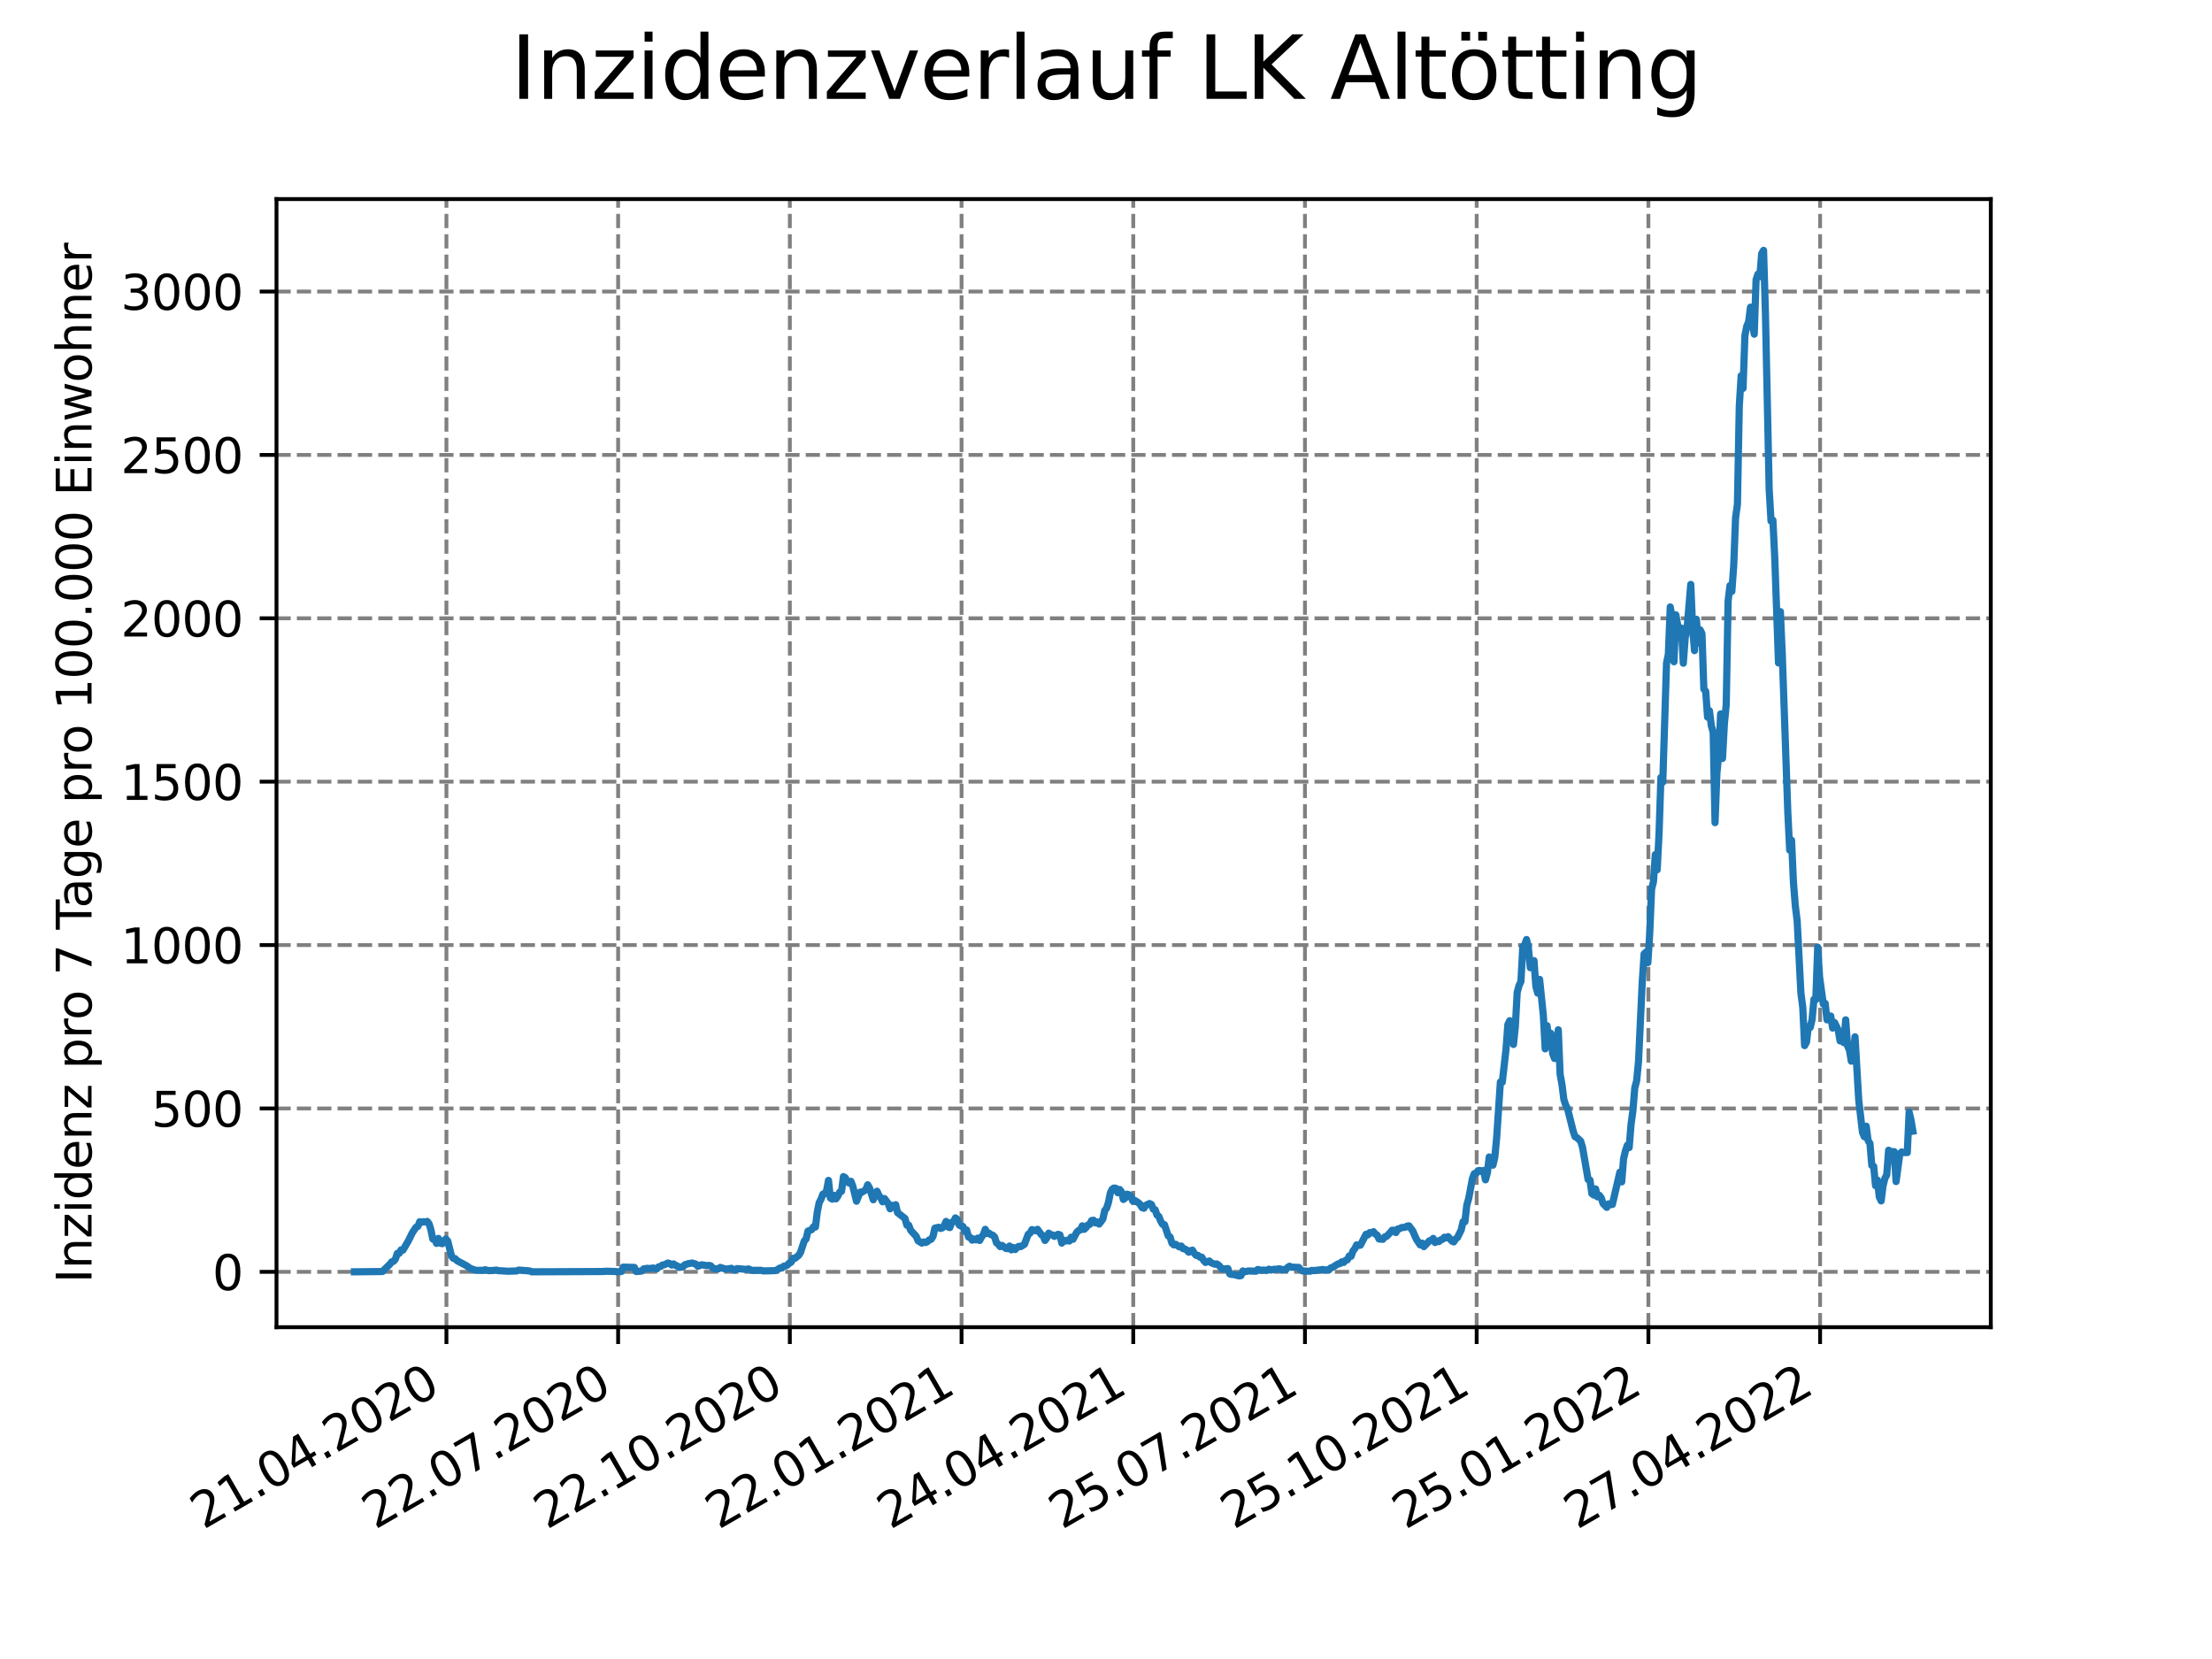 <?xml version="1.0" encoding="utf-8" standalone="no"?>
<!DOCTYPE svg PUBLIC "-//W3C//DTD SVG 1.1//EN"
  "http://www.w3.org/Graphics/SVG/1.1/DTD/svg11.dtd">
<svg xmlns:xlink="http://www.w3.org/1999/xlink" width="460.8pt" height="345.6pt" viewBox="0 0 460.8 345.6" xmlns="http://www.w3.org/2000/svg" version="1.1">
 <defs>
  <style type="text/css">*{stroke-linejoin: round; stroke-linecap: butt}</style>
 </defs>
 <g id="figure_1">
  <g id="patch_1">
   <path d="M 0 345.6 
L 460.8 345.6 
L 460.8 0 
L 0 0 
z
" style="fill: #ffffff"/>
  </g>
  <g id="axes_1">
   <g id="patch_2">
    <path d="M 57.6 276.48 
L 414.72 276.48 
L 414.72 41.472 
L 57.6 41.472 
z
" style="fill: #ffffff"/>
   </g>
   <g id="matplotlib.axis_1">
    <g id="xtick_1">
     <g id="line2d_1">
      <path d="M 92.998 276.48 
L 92.998 41.472 
" clip-path="url(#pc6f007157e)" style="fill: none; stroke-dasharray: 2.96,1.28; stroke-dashoffset: 0; stroke: #808080; stroke-width: 0.8"/>
     </g>
     <g id="line2d_2">
      <defs>
       <path id="mf5ac293396" d="M 0 0 
L 0 3.5 
" style="stroke: #000000; stroke-width: 0.8"/>
      </defs>
      <g>
       <use xlink:href="#mf5ac293396" x="92.998" y="276.48" style="stroke: #000000; stroke-width: 0.8"/>
      </g>
     </g>
     <g id="text_1">
      <!-- 21.04.2020 -->
      <g transform="translate(42.373 318.689)rotate(-30)scale(0.1 -0.1)">
       <defs>
        <path id="DejaVuSans-32" d="M 1228 531 
L 3431 531 
L 3431 0 
L 469 0 
L 469 531 
Q 828 903 1448 1529 
Q 2069 2156 2228 2338 
Q 2531 2678 2651 2914 
Q 2772 3150 2772 3378 
Q 2772 3750 2511 3984 
Q 2250 4219 1831 4219 
Q 1534 4219 1204 4116 
Q 875 4013 500 3803 
L 500 4441 
Q 881 4594 1212 4672 
Q 1544 4750 1819 4750 
Q 2544 4750 2975 4387 
Q 3406 4025 3406 3419 
Q 3406 3131 3298 2873 
Q 3191 2616 2906 2266 
Q 2828 2175 2409 1742 
Q 1991 1309 1228 531 
z
" transform="scale(0.016)"/>
        <path id="DejaVuSans-31" d="M 794 531 
L 1825 531 
L 1825 4091 
L 703 3866 
L 703 4441 
L 1819 4666 
L 2450 4666 
L 2450 531 
L 3481 531 
L 3481 0 
L 794 0 
L 794 531 
z
" transform="scale(0.016)"/>
        <path id="DejaVuSans-2e" d="M 684 794 
L 1344 794 
L 1344 0 
L 684 0 
L 684 794 
z
" transform="scale(0.016)"/>
        <path id="DejaVuSans-30" d="M 2034 4250 
Q 1547 4250 1301 3770 
Q 1056 3291 1056 2328 
Q 1056 1369 1301 889 
Q 1547 409 2034 409 
Q 2525 409 2770 889 
Q 3016 1369 3016 2328 
Q 3016 3291 2770 3770 
Q 2525 4250 2034 4250 
z
M 2034 4750 
Q 2819 4750 3233 4129 
Q 3647 3509 3647 2328 
Q 3647 1150 3233 529 
Q 2819 -91 2034 -91 
Q 1250 -91 836 529 
Q 422 1150 422 2328 
Q 422 3509 836 4129 
Q 1250 4750 2034 4750 
z
" transform="scale(0.016)"/>
        <path id="DejaVuSans-34" d="M 2419 4116 
L 825 1625 
L 2419 1625 
L 2419 4116 
z
M 2253 4666 
L 3047 4666 
L 3047 1625 
L 3713 1625 
L 3713 1100 
L 3047 1100 
L 3047 0 
L 2419 0 
L 2419 1100 
L 313 1100 
L 313 1709 
L 2253 4666 
z
" transform="scale(0.016)"/>
       </defs>
       <use xlink:href="#DejaVuSans-32"/>
       <use xlink:href="#DejaVuSans-31" x="63.623"/>
       <use xlink:href="#DejaVuSans-2e" x="127.246"/>
       <use xlink:href="#DejaVuSans-30" x="159.033"/>
       <use xlink:href="#DejaVuSans-34" x="222.656"/>
       <use xlink:href="#DejaVuSans-2e" x="286.279"/>
       <use xlink:href="#DejaVuSans-32" x="318.066"/>
       <use xlink:href="#DejaVuSans-30" x="381.689"/>
       <use xlink:href="#DejaVuSans-32" x="445.312"/>
       <use xlink:href="#DejaVuSans-30" x="508.936"/>
      </g>
     </g>
    </g>
    <g id="xtick_2">
     <g id="line2d_3">
      <path d="M 128.768 276.48 
L 128.768 41.472 
" clip-path="url(#pc6f007157e)" style="fill: none; stroke-dasharray: 2.96,1.28; stroke-dashoffset: 0; stroke: #808080; stroke-width: 0.8"/>
     </g>
     <g id="line2d_4">
      <g>
       <use xlink:href="#mf5ac293396" x="128.768" y="276.48" style="stroke: #000000; stroke-width: 0.8"/>
      </g>
     </g>
     <g id="text_2">
      <!-- 22.07.2020 -->
      <g transform="translate(78.143 318.689)rotate(-30)scale(0.1 -0.1)">
       <defs>
        <path id="DejaVuSans-37" d="M 525 4666 
L 3525 4666 
L 3525 4397 
L 1831 0 
L 1172 0 
L 2766 4134 
L 525 4134 
L 525 4666 
z
" transform="scale(0.016)"/>
       </defs>
       <use xlink:href="#DejaVuSans-32"/>
       <use xlink:href="#DejaVuSans-32" x="63.623"/>
       <use xlink:href="#DejaVuSans-2e" x="127.246"/>
       <use xlink:href="#DejaVuSans-30" x="159.033"/>
       <use xlink:href="#DejaVuSans-37" x="222.656"/>
       <use xlink:href="#DejaVuSans-2e" x="286.279"/>
       <use xlink:href="#DejaVuSans-32" x="318.066"/>
       <use xlink:href="#DejaVuSans-30" x="381.689"/>
       <use xlink:href="#DejaVuSans-32" x="445.312"/>
       <use xlink:href="#DejaVuSans-30" x="508.936"/>
      </g>
     </g>
    </g>
    <g id="xtick_3">
     <g id="line2d_5">
      <path d="M 164.538 276.48 
L 164.538 41.472 
" clip-path="url(#pc6f007157e)" style="fill: none; stroke-dasharray: 2.96,1.28; stroke-dashoffset: 0; stroke: #808080; stroke-width: 0.8"/>
     </g>
     <g id="line2d_6">
      <g>
       <use xlink:href="#mf5ac293396" x="164.538" y="276.48" style="stroke: #000000; stroke-width: 0.8"/>
      </g>
     </g>
     <g id="text_3">
      <!-- 22.10.2020 -->
      <g transform="translate(113.913 318.689)rotate(-30)scale(0.1 -0.1)">
       <use xlink:href="#DejaVuSans-32"/>
       <use xlink:href="#DejaVuSans-32" x="63.623"/>
       <use xlink:href="#DejaVuSans-2e" x="127.246"/>
       <use xlink:href="#DejaVuSans-31" x="159.033"/>
       <use xlink:href="#DejaVuSans-30" x="222.656"/>
       <use xlink:href="#DejaVuSans-2e" x="286.279"/>
       <use xlink:href="#DejaVuSans-32" x="318.066"/>
       <use xlink:href="#DejaVuSans-30" x="381.689"/>
       <use xlink:href="#DejaVuSans-32" x="445.312"/>
       <use xlink:href="#DejaVuSans-30" x="508.936"/>
      </g>
     </g>
    </g>
    <g id="xtick_4">
     <g id="line2d_7">
      <path d="M 200.309 276.48 
L 200.309 41.472 
" clip-path="url(#pc6f007157e)" style="fill: none; stroke-dasharray: 2.96,1.28; stroke-dashoffset: 0; stroke: #808080; stroke-width: 0.8"/>
     </g>
     <g id="line2d_8">
      <g>
       <use xlink:href="#mf5ac293396" x="200.309" y="276.48" style="stroke: #000000; stroke-width: 0.8"/>
      </g>
     </g>
     <g id="text_4">
      <!-- 22.01.2021 -->
      <g transform="translate(149.683 318.689)rotate(-30)scale(0.1 -0.1)">
       <use xlink:href="#DejaVuSans-32"/>
       <use xlink:href="#DejaVuSans-32" x="63.623"/>
       <use xlink:href="#DejaVuSans-2e" x="127.246"/>
       <use xlink:href="#DejaVuSans-30" x="159.033"/>
       <use xlink:href="#DejaVuSans-31" x="222.656"/>
       <use xlink:href="#DejaVuSans-2e" x="286.279"/>
       <use xlink:href="#DejaVuSans-32" x="318.066"/>
       <use xlink:href="#DejaVuSans-30" x="381.689"/>
       <use xlink:href="#DejaVuSans-32" x="445.312"/>
       <use xlink:href="#DejaVuSans-31" x="508.936"/>
      </g>
     </g>
    </g>
    <g id="xtick_5">
     <g id="line2d_9">
      <path d="M 236.079 276.48 
L 236.079 41.472 
" clip-path="url(#pc6f007157e)" style="fill: none; stroke-dasharray: 2.96,1.28; stroke-dashoffset: 0; stroke: #808080; stroke-width: 0.8"/>
     </g>
     <g id="line2d_10">
      <g>
       <use xlink:href="#mf5ac293396" x="236.079" y="276.48" style="stroke: #000000; stroke-width: 0.8"/>
      </g>
     </g>
     <g id="text_5">
      <!-- 24.04.2021 -->
      <g transform="translate(185.454 318.689)rotate(-30)scale(0.1 -0.1)">
       <use xlink:href="#DejaVuSans-32"/>
       <use xlink:href="#DejaVuSans-34" x="63.623"/>
       <use xlink:href="#DejaVuSans-2e" x="127.246"/>
       <use xlink:href="#DejaVuSans-30" x="159.033"/>
       <use xlink:href="#DejaVuSans-34" x="222.656"/>
       <use xlink:href="#DejaVuSans-2e" x="286.279"/>
       <use xlink:href="#DejaVuSans-32" x="318.066"/>
       <use xlink:href="#DejaVuSans-30" x="381.689"/>
       <use xlink:href="#DejaVuSans-32" x="445.312"/>
       <use xlink:href="#DejaVuSans-31" x="508.936"/>
      </g>
     </g>
    </g>
    <g id="xtick_6">
     <g id="line2d_11">
      <path d="M 271.849 276.48 
L 271.849 41.472 
" clip-path="url(#pc6f007157e)" style="fill: none; stroke-dasharray: 2.96,1.28; stroke-dashoffset: 0; stroke: #808080; stroke-width: 0.8"/>
     </g>
     <g id="line2d_12">
      <g>
       <use xlink:href="#mf5ac293396" x="271.849" y="276.48" style="stroke: #000000; stroke-width: 0.8"/>
      </g>
     </g>
     <g id="text_6">
      <!-- 25.07.2021 -->
      <g transform="translate(221.224 318.689)rotate(-30)scale(0.1 -0.1)">
       <defs>
        <path id="DejaVuSans-35" d="M 691 4666 
L 3169 4666 
L 3169 4134 
L 1269 4134 
L 1269 2991 
Q 1406 3038 1543 3061 
Q 1681 3084 1819 3084 
Q 2600 3084 3056 2656 
Q 3513 2228 3513 1497 
Q 3513 744 3044 326 
Q 2575 -91 1722 -91 
Q 1428 -91 1123 -41 
Q 819 9 494 109 
L 494 744 
Q 775 591 1075 516 
Q 1375 441 1709 441 
Q 2250 441 2565 725 
Q 2881 1009 2881 1497 
Q 2881 1984 2565 2268 
Q 2250 2553 1709 2553 
Q 1456 2553 1204 2497 
Q 953 2441 691 2322 
L 691 4666 
z
" transform="scale(0.016)"/>
       </defs>
       <use xlink:href="#DejaVuSans-32"/>
       <use xlink:href="#DejaVuSans-35" x="63.623"/>
       <use xlink:href="#DejaVuSans-2e" x="127.246"/>
       <use xlink:href="#DejaVuSans-30" x="159.033"/>
       <use xlink:href="#DejaVuSans-37" x="222.656"/>
       <use xlink:href="#DejaVuSans-2e" x="286.279"/>
       <use xlink:href="#DejaVuSans-32" x="318.066"/>
       <use xlink:href="#DejaVuSans-30" x="381.689"/>
       <use xlink:href="#DejaVuSans-32" x="445.312"/>
       <use xlink:href="#DejaVuSans-31" x="508.936"/>
      </g>
     </g>
    </g>
    <g id="xtick_7">
     <g id="line2d_13">
      <path d="M 307.62 276.48 
L 307.62 41.472 
" clip-path="url(#pc6f007157e)" style="fill: none; stroke-dasharray: 2.96,1.28; stroke-dashoffset: 0; stroke: #808080; stroke-width: 0.8"/>
     </g>
     <g id="line2d_14">
      <g>
       <use xlink:href="#mf5ac293396" x="307.62" y="276.48" style="stroke: #000000; stroke-width: 0.8"/>
      </g>
     </g>
     <g id="text_7">
      <!-- 25.10.2021 -->
      <g transform="translate(256.994 318.689)rotate(-30)scale(0.1 -0.1)">
       <use xlink:href="#DejaVuSans-32"/>
       <use xlink:href="#DejaVuSans-35" x="63.623"/>
       <use xlink:href="#DejaVuSans-2e" x="127.246"/>
       <use xlink:href="#DejaVuSans-31" x="159.033"/>
       <use xlink:href="#DejaVuSans-30" x="222.656"/>
       <use xlink:href="#DejaVuSans-2e" x="286.279"/>
       <use xlink:href="#DejaVuSans-32" x="318.066"/>
       <use xlink:href="#DejaVuSans-30" x="381.689"/>
       <use xlink:href="#DejaVuSans-32" x="445.312"/>
       <use xlink:href="#DejaVuSans-31" x="508.936"/>
      </g>
     </g>
    </g>
    <g id="xtick_8">
     <g id="line2d_15">
      <path d="M 343.39 276.48 
L 343.39 41.472 
" clip-path="url(#pc6f007157e)" style="fill: none; stroke-dasharray: 2.96,1.28; stroke-dashoffset: 0; stroke: #808080; stroke-width: 0.8"/>
     </g>
     <g id="line2d_16">
      <g>
       <use xlink:href="#mf5ac293396" x="343.39" y="276.48" style="stroke: #000000; stroke-width: 0.8"/>
      </g>
     </g>
     <g id="text_8">
      <!-- 25.01.2022 -->
      <g transform="translate(292.765 318.689)rotate(-30)scale(0.1 -0.1)">
       <use xlink:href="#DejaVuSans-32"/>
       <use xlink:href="#DejaVuSans-35" x="63.623"/>
       <use xlink:href="#DejaVuSans-2e" x="127.246"/>
       <use xlink:href="#DejaVuSans-30" x="159.033"/>
       <use xlink:href="#DejaVuSans-31" x="222.656"/>
       <use xlink:href="#DejaVuSans-2e" x="286.279"/>
       <use xlink:href="#DejaVuSans-32" x="318.066"/>
       <use xlink:href="#DejaVuSans-30" x="381.689"/>
       <use xlink:href="#DejaVuSans-32" x="445.312"/>
       <use xlink:href="#DejaVuSans-32" x="508.936"/>
      </g>
     </g>
    </g>
    <g id="xtick_9">
     <g id="line2d_17">
      <path d="M 379.16 276.48 
L 379.16 41.472 
" clip-path="url(#pc6f007157e)" style="fill: none; stroke-dasharray: 2.96,1.28; stroke-dashoffset: 0; stroke: #808080; stroke-width: 0.8"/>
     </g>
     <g id="line2d_18">
      <g>
       <use xlink:href="#mf5ac293396" x="379.16" y="276.48" style="stroke: #000000; stroke-width: 0.8"/>
      </g>
     </g>
     <g id="text_9">
      <!-- 27.04.2022 -->
      <g transform="translate(328.535 318.689)rotate(-30)scale(0.1 -0.1)">
       <use xlink:href="#DejaVuSans-32"/>
       <use xlink:href="#DejaVuSans-37" x="63.623"/>
       <use xlink:href="#DejaVuSans-2e" x="127.246"/>
       <use xlink:href="#DejaVuSans-30" x="159.033"/>
       <use xlink:href="#DejaVuSans-34" x="222.656"/>
       <use xlink:href="#DejaVuSans-2e" x="286.279"/>
       <use xlink:href="#DejaVuSans-32" x="318.066"/>
       <use xlink:href="#DejaVuSans-30" x="381.689"/>
       <use xlink:href="#DejaVuSans-32" x="445.312"/>
       <use xlink:href="#DejaVuSans-32" x="508.936"/>
      </g>
     </g>
    </g>
   </g>
   <g id="matplotlib.axis_2">
    <g id="ytick_1">
     <g id="line2d_19">
      <path d="M 57.6 264.943 
L 414.72 264.943 
" clip-path="url(#pc6f007157e)" style="fill: none; stroke-dasharray: 2.96,1.28; stroke-dashoffset: 0; stroke: #808080; stroke-width: 0.8"/>
     </g>
     <g id="line2d_20">
      <defs>
       <path id="m5ef7b5cb0d" d="M 0 0 
L -3.5 0 
" style="stroke: #000000; stroke-width: 0.8"/>
      </defs>
      <g>
       <use xlink:href="#m5ef7b5cb0d" x="57.6" y="264.943" style="stroke: #000000; stroke-width: 0.8"/>
      </g>
     </g>
     <g id="text_10">
      <!-- 0 -->
      <g transform="translate(44.237 268.742)scale(0.1 -0.1)">
       <use xlink:href="#DejaVuSans-30"/>
      </g>
     </g>
    </g>
    <g id="ytick_2">
     <g id="line2d_21">
      <path d="M 57.6 230.908 
L 414.72 230.908 
" clip-path="url(#pc6f007157e)" style="fill: none; stroke-dasharray: 2.96,1.28; stroke-dashoffset: 0; stroke: #808080; stroke-width: 0.8"/>
     </g>
     <g id="line2d_22">
      <g>
       <use xlink:href="#m5ef7b5cb0d" x="57.6" y="230.908" style="stroke: #000000; stroke-width: 0.8"/>
      </g>
     </g>
     <g id="text_11">
      <!-- 500 -->
      <g transform="translate(31.512 234.707)scale(0.1 -0.1)">
       <use xlink:href="#DejaVuSans-35"/>
       <use xlink:href="#DejaVuSans-30" x="63.623"/>
       <use xlink:href="#DejaVuSans-30" x="127.246"/>
      </g>
     </g>
    </g>
    <g id="ytick_3">
     <g id="line2d_23">
      <path d="M 57.6 196.873 
L 414.72 196.873 
" clip-path="url(#pc6f007157e)" style="fill: none; stroke-dasharray: 2.96,1.28; stroke-dashoffset: 0; stroke: #808080; stroke-width: 0.8"/>
     </g>
     <g id="line2d_24">
      <g>
       <use xlink:href="#m5ef7b5cb0d" x="57.6" y="196.873" style="stroke: #000000; stroke-width: 0.8"/>
      </g>
     </g>
     <g id="text_12">
      <!-- 1000 -->
      <g transform="translate(25.15 200.672)scale(0.1 -0.1)">
       <use xlink:href="#DejaVuSans-31"/>
       <use xlink:href="#DejaVuSans-30" x="63.623"/>
       <use xlink:href="#DejaVuSans-30" x="127.246"/>
       <use xlink:href="#DejaVuSans-30" x="190.869"/>
      </g>
     </g>
    </g>
    <g id="ytick_4">
     <g id="line2d_25">
      <path d="M 57.6 162.837 
L 414.72 162.837 
" clip-path="url(#pc6f007157e)" style="fill: none; stroke-dasharray: 2.96,1.28; stroke-dashoffset: 0; stroke: #808080; stroke-width: 0.8"/>
     </g>
     <g id="line2d_26">
      <g>
       <use xlink:href="#m5ef7b5cb0d" x="57.6" y="162.837" style="stroke: #000000; stroke-width: 0.8"/>
      </g>
     </g>
     <g id="text_13">
      <!-- 1500 -->
      <g transform="translate(25.15 166.637)scale(0.1 -0.1)">
       <use xlink:href="#DejaVuSans-31"/>
       <use xlink:href="#DejaVuSans-35" x="63.623"/>
       <use xlink:href="#DejaVuSans-30" x="127.246"/>
       <use xlink:href="#DejaVuSans-30" x="190.869"/>
      </g>
     </g>
    </g>
    <g id="ytick_5">
     <g id="line2d_27">
      <path d="M 57.6 128.802 
L 414.72 128.802 
" clip-path="url(#pc6f007157e)" style="fill: none; stroke-dasharray: 2.96,1.28; stroke-dashoffset: 0; stroke: #808080; stroke-width: 0.8"/>
     </g>
     <g id="line2d_28">
      <g>
       <use xlink:href="#m5ef7b5cb0d" x="57.6" y="128.802" style="stroke: #000000; stroke-width: 0.8"/>
      </g>
     </g>
     <g id="text_14">
      <!-- 2000 -->
      <g transform="translate(25.15 132.601)scale(0.1 -0.1)">
       <use xlink:href="#DejaVuSans-32"/>
       <use xlink:href="#DejaVuSans-30" x="63.623"/>
       <use xlink:href="#DejaVuSans-30" x="127.246"/>
       <use xlink:href="#DejaVuSans-30" x="190.869"/>
      </g>
     </g>
    </g>
    <g id="ytick_6">
     <g id="line2d_29">
      <path d="M 57.6 94.767 
L 414.72 94.767 
" clip-path="url(#pc6f007157e)" style="fill: none; stroke-dasharray: 2.96,1.28; stroke-dashoffset: 0; stroke: #808080; stroke-width: 0.8"/>
     </g>
     <g id="line2d_30">
      <g>
       <use xlink:href="#m5ef7b5cb0d" x="57.6" y="94.767" style="stroke: #000000; stroke-width: 0.8"/>
      </g>
     </g>
     <g id="text_15">
      <!-- 2500 -->
      <g transform="translate(25.15 98.566)scale(0.1 -0.1)">
       <use xlink:href="#DejaVuSans-32"/>
       <use xlink:href="#DejaVuSans-35" x="63.623"/>
       <use xlink:href="#DejaVuSans-30" x="127.246"/>
       <use xlink:href="#DejaVuSans-30" x="190.869"/>
      </g>
     </g>
    </g>
    <g id="ytick_7">
     <g id="line2d_31">
      <path d="M 57.6 60.732 
L 414.72 60.732 
" clip-path="url(#pc6f007157e)" style="fill: none; stroke-dasharray: 2.96,1.28; stroke-dashoffset: 0; stroke: #808080; stroke-width: 0.8"/>
     </g>
     <g id="line2d_32">
      <g>
       <use xlink:href="#m5ef7b5cb0d" x="57.6" y="60.732" style="stroke: #000000; stroke-width: 0.8"/>
      </g>
     </g>
     <g id="text_16">
      <!-- 3000 -->
      <g transform="translate(25.15 64.531)scale(0.1 -0.1)">
       <defs>
        <path id="DejaVuSans-33" d="M 2597 2516 
Q 3050 2419 3304 2112 
Q 3559 1806 3559 1356 
Q 3559 666 3084 287 
Q 2609 -91 1734 -91 
Q 1441 -91 1130 -33 
Q 819 25 488 141 
L 488 750 
Q 750 597 1062 519 
Q 1375 441 1716 441 
Q 2309 441 2620 675 
Q 2931 909 2931 1356 
Q 2931 1769 2642 2001 
Q 2353 2234 1838 2234 
L 1294 2234 
L 1294 2753 
L 1863 2753 
Q 2328 2753 2575 2939 
Q 2822 3125 2822 3475 
Q 2822 3834 2567 4026 
Q 2313 4219 1838 4219 
Q 1578 4219 1281 4162 
Q 984 4106 628 3988 
L 628 4550 
Q 988 4650 1302 4700 
Q 1616 4750 1894 4750 
Q 2613 4750 3031 4423 
Q 3450 4097 3450 3541 
Q 3450 3153 3228 2886 
Q 3006 2619 2597 2516 
z
" transform="scale(0.016)"/>
       </defs>
       <use xlink:href="#DejaVuSans-33"/>
       <use xlink:href="#DejaVuSans-30" x="63.623"/>
       <use xlink:href="#DejaVuSans-30" x="127.246"/>
       <use xlink:href="#DejaVuSans-30" x="190.869"/>
      </g>
     </g>
    </g>
    <g id="text_17">
     <!-- Inzidenz pro 7 Tage pro 100.000 Einwohner -->
     <g transform="translate(19.07 267.301)rotate(-90)scale(0.1 -0.1)">
      <defs>
       <path id="DejaVuSans-49" d="M 628 4666 
L 1259 4666 
L 1259 0 
L 628 0 
L 628 4666 
z
" transform="scale(0.016)"/>
       <path id="DejaVuSans-6e" d="M 3513 2113 
L 3513 0 
L 2938 0 
L 2938 2094 
Q 2938 2591 2744 2837 
Q 2550 3084 2163 3084 
Q 1697 3084 1428 2787 
Q 1159 2491 1159 1978 
L 1159 0 
L 581 0 
L 581 3500 
L 1159 3500 
L 1159 2956 
Q 1366 3272 1645 3428 
Q 1925 3584 2291 3584 
Q 2894 3584 3203 3211 
Q 3513 2838 3513 2113 
z
" transform="scale(0.016)"/>
       <path id="DejaVuSans-7a" d="M 353 3500 
L 3084 3500 
L 3084 2975 
L 922 459 
L 3084 459 
L 3084 0 
L 275 0 
L 275 525 
L 2438 3041 
L 353 3041 
L 353 3500 
z
" transform="scale(0.016)"/>
       <path id="DejaVuSans-69" d="M 603 3500 
L 1178 3500 
L 1178 0 
L 603 0 
L 603 3500 
z
M 603 4863 
L 1178 4863 
L 1178 4134 
L 603 4134 
L 603 4863 
z
" transform="scale(0.016)"/>
       <path id="DejaVuSans-64" d="M 2906 2969 
L 2906 4863 
L 3481 4863 
L 3481 0 
L 2906 0 
L 2906 525 
Q 2725 213 2448 61 
Q 2172 -91 1784 -91 
Q 1150 -91 751 415 
Q 353 922 353 1747 
Q 353 2572 751 3078 
Q 1150 3584 1784 3584 
Q 2172 3584 2448 3432 
Q 2725 3281 2906 2969 
z
M 947 1747 
Q 947 1113 1208 752 
Q 1469 391 1925 391 
Q 2381 391 2643 752 
Q 2906 1113 2906 1747 
Q 2906 2381 2643 2742 
Q 2381 3103 1925 3103 
Q 1469 3103 1208 2742 
Q 947 2381 947 1747 
z
" transform="scale(0.016)"/>
       <path id="DejaVuSans-65" d="M 3597 1894 
L 3597 1613 
L 953 1613 
Q 991 1019 1311 708 
Q 1631 397 2203 397 
Q 2534 397 2845 478 
Q 3156 559 3463 722 
L 3463 178 
Q 3153 47 2828 -22 
Q 2503 -91 2169 -91 
Q 1331 -91 842 396 
Q 353 884 353 1716 
Q 353 2575 817 3079 
Q 1281 3584 2069 3584 
Q 2775 3584 3186 3129 
Q 3597 2675 3597 1894 
z
M 3022 2063 
Q 3016 2534 2758 2815 
Q 2500 3097 2075 3097 
Q 1594 3097 1305 2825 
Q 1016 2553 972 2059 
L 3022 2063 
z
" transform="scale(0.016)"/>
       <path id="DejaVuSans-20" transform="scale(0.016)"/>
       <path id="DejaVuSans-70" d="M 1159 525 
L 1159 -1331 
L 581 -1331 
L 581 3500 
L 1159 3500 
L 1159 2969 
Q 1341 3281 1617 3432 
Q 1894 3584 2278 3584 
Q 2916 3584 3314 3078 
Q 3713 2572 3713 1747 
Q 3713 922 3314 415 
Q 2916 -91 2278 -91 
Q 1894 -91 1617 61 
Q 1341 213 1159 525 
z
M 3116 1747 
Q 3116 2381 2855 2742 
Q 2594 3103 2138 3103 
Q 1681 3103 1420 2742 
Q 1159 2381 1159 1747 
Q 1159 1113 1420 752 
Q 1681 391 2138 391 
Q 2594 391 2855 752 
Q 3116 1113 3116 1747 
z
" transform="scale(0.016)"/>
       <path id="DejaVuSans-72" d="M 2631 2963 
Q 2534 3019 2420 3045 
Q 2306 3072 2169 3072 
Q 1681 3072 1420 2755 
Q 1159 2438 1159 1844 
L 1159 0 
L 581 0 
L 581 3500 
L 1159 3500 
L 1159 2956 
Q 1341 3275 1631 3429 
Q 1922 3584 2338 3584 
Q 2397 3584 2469 3576 
Q 2541 3569 2628 3553 
L 2631 2963 
z
" transform="scale(0.016)"/>
       <path id="DejaVuSans-6f" d="M 1959 3097 
Q 1497 3097 1228 2736 
Q 959 2375 959 1747 
Q 959 1119 1226 758 
Q 1494 397 1959 397 
Q 2419 397 2687 759 
Q 2956 1122 2956 1747 
Q 2956 2369 2687 2733 
Q 2419 3097 1959 3097 
z
M 1959 3584 
Q 2709 3584 3137 3096 
Q 3566 2609 3566 1747 
Q 3566 888 3137 398 
Q 2709 -91 1959 -91 
Q 1206 -91 779 398 
Q 353 888 353 1747 
Q 353 2609 779 3096 
Q 1206 3584 1959 3584 
z
" transform="scale(0.016)"/>
       <path id="DejaVuSans-54" d="M -19 4666 
L 3928 4666 
L 3928 4134 
L 2272 4134 
L 2272 0 
L 1638 0 
L 1638 4134 
L -19 4134 
L -19 4666 
z
" transform="scale(0.016)"/>
       <path id="DejaVuSans-61" d="M 2194 1759 
Q 1497 1759 1228 1600 
Q 959 1441 959 1056 
Q 959 750 1161 570 
Q 1363 391 1709 391 
Q 2188 391 2477 730 
Q 2766 1069 2766 1631 
L 2766 1759 
L 2194 1759 
z
M 3341 1997 
L 3341 0 
L 2766 0 
L 2766 531 
Q 2569 213 2275 61 
Q 1981 -91 1556 -91 
Q 1019 -91 701 211 
Q 384 513 384 1019 
Q 384 1609 779 1909 
Q 1175 2209 1959 2209 
L 2766 2209 
L 2766 2266 
Q 2766 2663 2505 2880 
Q 2244 3097 1772 3097 
Q 1472 3097 1187 3025 
Q 903 2953 641 2809 
L 641 3341 
Q 956 3463 1253 3523 
Q 1550 3584 1831 3584 
Q 2591 3584 2966 3190 
Q 3341 2797 3341 1997 
z
" transform="scale(0.016)"/>
       <path id="DejaVuSans-67" d="M 2906 1791 
Q 2906 2416 2648 2759 
Q 2391 3103 1925 3103 
Q 1463 3103 1205 2759 
Q 947 2416 947 1791 
Q 947 1169 1205 825 
Q 1463 481 1925 481 
Q 2391 481 2648 825 
Q 2906 1169 2906 1791 
z
M 3481 434 
Q 3481 -459 3084 -895 
Q 2688 -1331 1869 -1331 
Q 1566 -1331 1297 -1286 
Q 1028 -1241 775 -1147 
L 775 -588 
Q 1028 -725 1275 -790 
Q 1522 -856 1778 -856 
Q 2344 -856 2625 -561 
Q 2906 -266 2906 331 
L 2906 616 
Q 2728 306 2450 153 
Q 2172 0 1784 0 
Q 1141 0 747 490 
Q 353 981 353 1791 
Q 353 2603 747 3093 
Q 1141 3584 1784 3584 
Q 2172 3584 2450 3431 
Q 2728 3278 2906 2969 
L 2906 3500 
L 3481 3500 
L 3481 434 
z
" transform="scale(0.016)"/>
       <path id="DejaVuSans-45" d="M 628 4666 
L 3578 4666 
L 3578 4134 
L 1259 4134 
L 1259 2753 
L 3481 2753 
L 3481 2222 
L 1259 2222 
L 1259 531 
L 3634 531 
L 3634 0 
L 628 0 
L 628 4666 
z
" transform="scale(0.016)"/>
       <path id="DejaVuSans-77" d="M 269 3500 
L 844 3500 
L 1563 769 
L 2278 3500 
L 2956 3500 
L 3675 769 
L 4391 3500 
L 4966 3500 
L 4050 0 
L 3372 0 
L 2619 2869 
L 1863 0 
L 1184 0 
L 269 3500 
z
" transform="scale(0.016)"/>
       <path id="DejaVuSans-68" d="M 3513 2113 
L 3513 0 
L 2938 0 
L 2938 2094 
Q 2938 2591 2744 2837 
Q 2550 3084 2163 3084 
Q 1697 3084 1428 2787 
Q 1159 2491 1159 1978 
L 1159 0 
L 581 0 
L 581 4863 
L 1159 4863 
L 1159 2956 
Q 1366 3272 1645 3428 
Q 1925 3584 2291 3584 
Q 2894 3584 3203 3211 
Q 3513 2838 3513 2113 
z
" transform="scale(0.016)"/>
      </defs>
      <use xlink:href="#DejaVuSans-49"/>
      <use xlink:href="#DejaVuSans-6e" x="29.492"/>
      <use xlink:href="#DejaVuSans-7a" x="92.871"/>
      <use xlink:href="#DejaVuSans-69" x="145.361"/>
      <use xlink:href="#DejaVuSans-64" x="173.145"/>
      <use xlink:href="#DejaVuSans-65" x="236.621"/>
      <use xlink:href="#DejaVuSans-6e" x="298.145"/>
      <use xlink:href="#DejaVuSans-7a" x="361.523"/>
      <use xlink:href="#DejaVuSans-20" x="414.014"/>
      <use xlink:href="#DejaVuSans-70" x="445.801"/>
      <use xlink:href="#DejaVuSans-72" x="509.277"/>
      <use xlink:href="#DejaVuSans-6f" x="548.141"/>
      <use xlink:href="#DejaVuSans-20" x="609.322"/>
      <use xlink:href="#DejaVuSans-37" x="641.109"/>
      <use xlink:href="#DejaVuSans-20" x="704.732"/>
      <use xlink:href="#DejaVuSans-54" x="736.52"/>
      <use xlink:href="#DejaVuSans-61" x="781.104"/>
      <use xlink:href="#DejaVuSans-67" x="842.383"/>
      <use xlink:href="#DejaVuSans-65" x="905.859"/>
      <use xlink:href="#DejaVuSans-20" x="967.383"/>
      <use xlink:href="#DejaVuSans-70" x="999.17"/>
      <use xlink:href="#DejaVuSans-72" x="1062.646"/>
      <use xlink:href="#DejaVuSans-6f" x="1101.51"/>
      <use xlink:href="#DejaVuSans-20" x="1162.691"/>
      <use xlink:href="#DejaVuSans-31" x="1194.479"/>
      <use xlink:href="#DejaVuSans-30" x="1258.102"/>
      <use xlink:href="#DejaVuSans-30" x="1321.725"/>
      <use xlink:href="#DejaVuSans-2e" x="1385.348"/>
      <use xlink:href="#DejaVuSans-30" x="1417.135"/>
      <use xlink:href="#DejaVuSans-30" x="1480.758"/>
      <use xlink:href="#DejaVuSans-30" x="1544.381"/>
      <use xlink:href="#DejaVuSans-20" x="1608.004"/>
      <use xlink:href="#DejaVuSans-45" x="1639.791"/>
      <use xlink:href="#DejaVuSans-69" x="1702.975"/>
      <use xlink:href="#DejaVuSans-6e" x="1730.758"/>
      <use xlink:href="#DejaVuSans-77" x="1794.137"/>
      <use xlink:href="#DejaVuSans-6f" x="1875.924"/>
      <use xlink:href="#DejaVuSans-68" x="1937.105"/>
      <use xlink:href="#DejaVuSans-6e" x="2000.484"/>
      <use xlink:href="#DejaVuSans-65" x="2063.863"/>
      <use xlink:href="#DejaVuSans-72" x="2125.387"/>
     </g>
    </g>
   </g>
   <g id="line2d_33">
    <path d="M 73.833 264.943 
L 79.665 264.882 
L 81.22 263.356 
L 81.609 262.868 
L 81.998 262.746 
L 82.386 262.257 
L 82.775 261.098 
L 83.164 261.098 
L 83.553 260.365 
L 83.942 260.426 
L 85.108 258.412 
L 85.886 256.825 
L 86.663 255.665 
L 87.052 255.482 
L 87.441 254.505 
L 87.83 254.627 
L 88.219 254.505 
L 88.607 254.566 
L 88.996 254.444 
L 89.385 254.933 
L 89.774 256.214 
L 90.163 258.107 
L 90.551 258.107 
L 90.94 259.022 
L 91.329 257.985 
L 91.718 258.961 
L 92.107 259.083 
L 92.496 258.473 
L 92.884 258.107 
L 93.273 258.534 
L 94.051 261.647 
L 94.44 262.135 
L 94.828 262.196 
L 95.217 262.624 
L 97.161 263.661 
L 97.939 264.211 
L 99.105 264.638 
L 100.66 264.638 
L 101.049 264.516 
L 101.827 264.699 
L 102.993 264.638 
L 103.382 264.577 
L 103.771 264.699 
L 104.937 264.76 
L 105.715 264.821 
L 107.659 264.76 
L 108.048 264.577 
L 108.825 264.638 
L 109.603 264.699 
L 110.381 264.76 
L 110.769 264.943 
L 125.544 264.882 
L 126.322 264.821 
L 128.266 264.882 
L 128.655 264.943 
L 129.432 264.882 
L 129.821 263.967 
L 132.154 264.028 
L 132.543 264.882 
L 133.32 264.821 
L 133.709 264.76 
L 134.098 264.333 
L 134.876 264.211 
L 135.264 264.272 
L 136.042 264.15 
L 136.82 264.333 
L 137.208 263.906 
L 137.597 263.845 
L 137.986 263.539 
L 138.375 263.478 
L 139.152 263.112 
L 139.541 263.234 
L 139.93 263.539 
L 140.319 263.295 
L 140.708 263.6 
L 141.096 263.722 
L 141.485 264.028 
L 142.263 263.906 
L 142.652 263.478 
L 143.429 263.234 
L 144.207 263.112 
L 144.985 263.356 
L 145.373 263.783 
L 146.151 263.478 
L 147.317 263.661 
L 147.706 263.6 
L 148.095 263.722 
L 148.484 264.15 
L 148.873 264.333 
L 149.65 264.333 
L 150.039 264.028 
L 151.205 264.394 
L 152.372 264.211 
L 152.761 264.516 
L 153.15 264.577 
L 153.538 264.272 
L 154.316 264.333 
L 155.482 264.455 
L 155.871 264.333 
L 156.649 264.638 
L 158.593 264.638 
L 158.982 264.76 
L 161.314 264.699 
L 161.703 264.638 
L 162.481 264.15 
L 162.87 264.15 
L 163.259 263.783 
L 163.647 263.722 
L 164.036 263.539 
L 164.425 263.112 
L 164.814 262.929 
L 165.203 262.135 
L 165.591 262.135 
L 166.369 261.525 
L 166.758 260.915 
L 167.535 258.534 
L 167.924 258.107 
L 168.313 256.459 
L 169.091 256.153 
L 169.479 255.543 
L 169.868 255.604 
L 170.257 252.491 
L 170.646 250.538 
L 171.035 249.805 
L 171.423 248.767 
L 171.812 248.706 
L 172.201 247.974 
L 172.59 245.898 
L 172.979 249.561 
L 173.368 249.805 
L 173.756 249.012 
L 174.145 249.744 
L 174.534 249.195 
L 174.923 248.34 
L 175.312 248.157 
L 175.7 245.105 
L 176.089 245.349 
L 176.478 246.082 
L 176.867 246.448 
L 177.256 246.082 
L 177.644 247.058 
L 178.422 250.232 
L 179.2 248.34 
L 179.588 248.34 
L 180.366 247.852 
L 180.755 246.814 
L 181.144 247.486 
L 181.921 249.927 
L 182.31 248.584 
L 182.699 248.157 
L 183.088 249.012 
L 183.477 249.561 
L 183.865 250.354 
L 184.254 249.683 
L 185.032 250.721 
L 185.421 251.819 
L 185.809 251.087 
L 186.198 251.331 
L 186.587 250.965 
L 186.976 252.613 
L 188.531 253.834 
L 188.92 255.238 
L 189.309 255.238 
L 189.697 256.275 
L 190.864 257.557 
L 191.253 258.473 
L 192.03 258.961 
L 192.419 258.717 
L 192.808 258.839 
L 193.197 258.656 
L 193.586 258.29 
L 193.974 258.168 
L 194.363 257.557 
L 194.752 255.848 
L 195.53 255.665 
L 195.918 255.909 
L 196.307 255.787 
L 196.696 255.299 
L 197.085 254.444 
L 197.474 255.604 
L 197.862 255.726 
L 198.251 254.627 
L 198.64 254.505 
L 199.029 253.712 
L 199.418 254.017 
L 199.806 255.177 
L 200.195 255.421 
L 200.584 255.482 
L 200.973 256.52 
L 201.362 256.214 
L 201.751 257.679 
L 202.139 257.801 
L 202.528 258.351 
L 202.917 258.107 
L 203.306 258.29 
L 203.695 257.924 
L 204.083 258.412 
L 204.472 257.679 
L 204.861 257.191 
L 205.25 256.092 
L 205.639 256.947 
L 206.027 256.886 
L 206.416 257.191 
L 206.805 257.313 
L 207.194 257.679 
L 207.583 258.9 
L 207.971 259.205 
L 208.36 259.694 
L 208.749 259.45 
L 209.527 260.06 
L 209.915 260.121 
L 210.304 259.572 
L 210.693 260.365 
L 211.082 259.877 
L 211.471 260.304 
L 211.86 259.877 
L 212.248 259.633 
L 212.637 259.694 
L 213.415 259.205 
L 214.192 257.13 
L 214.581 256.886 
L 214.97 256.153 
L 215.748 256.397 
L 216.136 256.092 
L 216.914 257.191 
L 217.303 257.435 
L 217.692 258.412 
L 218.08 257.862 
L 218.469 256.886 
L 218.858 257.191 
L 219.247 257.252 
L 219.636 257.557 
L 220.413 257.13 
L 220.802 257.252 
L 221.191 258.961 
L 221.58 258.351 
L 221.969 258.534 
L 222.357 258.351 
L 222.746 258.534 
L 223.135 257.74 
L 223.524 258.168 
L 224.301 256.703 
L 224.69 256.336 
L 225.079 256.214 
L 225.468 255.36 
L 225.857 256.092 
L 226.245 255.726 
L 226.634 255.177 
L 227.023 255.055 
L 227.412 254.261 
L 227.801 254.2 
L 228.189 254.749 
L 228.578 254.566 
L 228.967 254.994 
L 229.745 253.956 
L 230.133 252.186 
L 230.522 251.697 
L 230.911 250.477 
L 231.3 248.523 
L 231.689 247.73 
L 232.078 247.486 
L 232.466 247.547 
L 232.855 248.462 
L 233.244 247.791 
L 233.633 248.279 
L 234.022 249.866 
L 234.41 249.561 
L 234.799 248.767 
L 235.188 248.889 
L 235.577 249.195 
L 235.966 250.171 
L 236.354 250.049 
L 237.132 250.538 
L 237.521 250.904 
L 237.91 251.575 
L 238.298 251.697 
L 238.687 251.087 
L 239.465 250.721 
L 239.854 250.904 
L 240.242 251.88 
L 240.631 252.003 
L 241.02 253.101 
L 241.409 253.406 
L 241.798 254.383 
L 242.187 255.055 
L 242.575 255.116 
L 243.353 257.435 
L 243.742 257.679 
L 244.131 258.961 
L 244.519 259.327 
L 244.908 259.205 
L 245.686 259.755 
L 246.075 259.572 
L 246.463 260.121 
L 246.852 260.182 
L 247.241 260.426 
L 247.63 260.853 
L 248.019 260.548 
L 248.407 260.426 
L 248.796 261.098 
L 249.185 261.525 
L 249.574 261.525 
L 249.963 261.891 
L 250.351 261.891 
L 250.74 262.563 
L 251.129 262.99 
L 251.907 262.685 
L 252.296 263.051 
L 253.073 263.356 
L 253.462 263.295 
L 253.851 263.539 
L 254.628 264.394 
L 255.795 264.272 
L 256.184 265.371 
L 256.572 265.493 
L 256.961 265.493 
L 258.128 265.798 
L 258.516 265.737 
L 258.905 264.76 
L 259.294 264.943 
L 260.072 264.76 
L 261.627 264.821 
L 262.016 264.455 
L 262.793 264.638 
L 263.182 264.577 
L 263.96 264.638 
L 264.349 264.394 
L 264.737 264.577 
L 265.515 264.394 
L 265.904 264.455 
L 266.293 264.333 
L 266.681 264.333 
L 267.07 264.516 
L 267.459 264.455 
L 267.848 264.516 
L 268.237 264.028 
L 268.625 263.783 
L 269.014 263.967 
L 270.569 264.028 
L 270.958 264.516 
L 271.347 264.76 
L 272.902 264.821 
L 273.291 264.638 
L 273.68 264.699 
L 275.624 264.455 
L 276.013 264.577 
L 276.402 264.516 
L 276.79 264.577 
L 277.179 264.15 
L 277.568 264.028 
L 278.734 263.295 
L 279.123 263.234 
L 279.512 262.868 
L 279.901 262.99 
L 280.29 262.563 
L 280.678 262.441 
L 281.067 261.647 
L 281.456 261.708 
L 281.845 260.609 
L 282.234 260.121 
L 282.623 259.327 
L 283.011 259.45 
L 283.4 259.389 
L 284.567 257.13 
L 284.955 257.252 
L 285.344 256.764 
L 285.733 256.825 
L 286.122 256.581 
L 286.511 257.069 
L 286.899 257.313 
L 287.288 258.107 
L 288.066 258.168 
L 288.455 257.679 
L 288.843 257.557 
L 289.621 256.764 
L 290.01 256.275 
L 290.399 256.275 
L 290.788 256.764 
L 291.176 256.031 
L 291.565 255.97 
L 291.954 255.726 
L 292.732 255.665 
L 293.12 255.421 
L 293.509 255.36 
L 294.287 256.397 
L 295.064 258.168 
L 295.842 259.327 
L 296.231 258.961 
L 296.62 259.694 
L 297.786 258.473 
L 298.175 258.412 
L 298.564 257.985 
L 298.952 258.839 
L 299.341 258.534 
L 299.73 258.656 
L 300.119 258.29 
L 300.508 258.168 
L 300.897 257.74 
L 301.285 257.862 
L 301.674 257.618 
L 302.452 258.534 
L 302.841 258.717 
L 303.229 258.107 
L 303.618 257.801 
L 304.396 256.214 
L 304.785 254.505 
L 305.173 254.505 
L 305.562 251.026 
L 305.951 249.683 
L 306.729 245.532 
L 307.117 244.494 
L 307.506 244.433 
L 307.895 243.884 
L 308.284 243.823 
L 308.673 244.067 
L 309.061 243.823 
L 309.45 245.776 
L 309.839 244.372 
L 310.228 241.015 
L 310.617 241.259 
L 311.006 242.724 
L 311.394 241.076 
L 311.783 236.986 
L 312.561 225.389 
L 312.95 225.45 
L 313.727 218.613 
L 314.116 213.425 
L 314.505 212.631 
L 314.894 213.486 
L 315.282 217.575 
L 315.671 213.852 
L 316.06 206.71 
L 316.449 205.306 
L 316.838 204.452 
L 317.226 197.188 
L 317.615 196.821 
L 318.004 195.723 
L 318.393 197.493 
L 318.782 201.583 
L 319.17 200.362 
L 319.559 200.118 
L 319.948 205.489 
L 320.337 206.893 
L 320.726 204.024 
L 321.503 211.471 
L 321.892 218.491 
L 322.281 213.669 
L 322.67 216.721 
L 323.059 215.256 
L 323.447 219.468 
L 323.836 220.505 
L 324.225 219.773 
L 324.614 214.523 
L 325.003 223.802 
L 325.391 225.938 
L 325.78 229.051 
L 326.169 230.211 
L 326.558 231.004 
L 327.724 235.644 
L 328.113 236.803 
L 328.502 236.986 
L 329.279 237.719 
L 329.668 239.001 
L 330.835 245.715 
L 331.224 245.837 
L 331.612 248.645 
L 332.001 248.95 
L 332.39 247.669 
L 332.779 249.317 
L 333.168 249.012 
L 333.556 249.5 
L 333.945 250.721 
L 334.723 251.514 
L 335.112 250.782 
L 335.5 250.965 
L 335.889 250.904 
L 337.444 244.189 
L 337.833 246.204 
L 338.222 241.381 
L 338.611 239.733 
L 339 238.574 
L 339.388 239.062 
L 339.777 234.24 
L 340.166 231.371 
L 340.555 226.609 
L 340.944 225.144 
L 341.333 221.116 
L 342.11 204.574 
L 342.499 198.714 
L 342.888 198.347 
L 343.277 200.545 
L 343.665 194.502 
L 344.054 185.224 
L 344.443 183.698 
L 344.832 178.021 
L 345.221 181.195 
L 345.609 173.687 
L 345.998 161.967 
L 346.387 162.944 
L 347.165 138.161 
L 347.553 136.269 
L 347.942 126.441 
L 348.331 128.578 
L 348.72 137.856 
L 349.109 128.089 
L 349.886 132.301 
L 350.275 130.836 
L 350.664 138.161 
L 351.053 132.911 
L 351.442 131.019 
L 352.219 121.741 
L 352.608 130.836 
L 352.997 135.536 
L 353.386 129.005 
L 353.774 133.949 
L 354.163 131.202 
L 354.552 131.996 
L 354.941 143.533 
L 355.33 144.021 
L 355.718 149.393 
L 356.107 148.05 
L 356.496 151.163 
L 356.885 152.567 
L 357.274 171.367 
L 357.662 161.112 
L 358.051 157.023 
L 358.44 148.721 
L 358.829 157.999 
L 359.218 150.797 
L 359.606 146.768 
L 359.995 125.22 
L 360.384 121.985 
L 360.773 123.206 
L 361.162 117.895 
L 361.551 107.885 
L 361.939 105.016 
L 362.328 84.567 
L 362.717 78.28 
L 363.106 80.905 
L 363.495 69.917 
L 363.883 67.964 
L 364.272 67.048 
L 364.661 63.996 
L 365.05 67.292 
L 365.439 69.612 
L 365.827 58.258 
L 366.216 57.099 
L 366.605 57.648 
L 366.994 52.826 
L 367.383 52.154 
L 367.771 65.217 
L 368.549 101.903 
L 368.938 108.556 
L 369.327 108.373 
L 369.715 116.247 
L 370.493 138.1 
L 370.882 127.418 
L 371.271 136.086 
L 372.437 169.292 
L 372.826 177.105 
L 373.215 175.03 
L 373.604 183.759 
L 373.992 188.642 
L 374.381 191.816 
L 375.159 206.832 
L 375.548 209.884 
L 375.936 217.82 
L 376.325 217.087 
L 376.714 213.852 
L 377.103 214.035 
L 377.492 212.387 
L 377.88 208.175 
L 378.269 208.236 
L 378.658 197.31 
L 379.047 203.475 
L 379.824 209.152 
L 380.213 209.03 
L 380.602 212.448 
L 380.991 212.448 
L 381.38 211.654 
L 381.769 214.157 
L 382.157 212.997 
L 382.935 214.584 
L 383.324 216.843 
L 383.713 216.843 
L 384.101 217.209 
L 384.49 212.448 
L 384.879 217.881 
L 385.268 218.735 
L 385.657 221.055 
L 386.045 219.834 
L 386.434 215.988 
L 387.212 229.234 
L 387.989 235.888 
L 388.378 236.803 
L 388.767 234.606 
L 389.156 237.597 
L 389.545 238.207 
L 389.933 242.785 
L 390.322 242.968 
L 390.711 246.997 
L 391.1 245.837 
L 391.489 249.317 
L 391.878 250.171 
L 392.266 247.058 
L 392.655 245.471 
L 393.044 244.739 
L 393.433 239.611 
L 393.822 239.916 
L 394.599 239.916 
L 394.988 246.143 
L 395.766 240.344 
L 396.154 239.977 
L 396.543 240.1 
L 397.321 240.1 
L 397.71 231.676 
L 398.098 233.324 
L 398.487 235.644 
L 398.487 235.644 
" clip-path="url(#pc6f007157e)" style="fill: none; stroke: #1f77b4; stroke-width: 1.5; stroke-linecap: square"/>
   </g>
   <g id="patch_3">
    <path d="M 57.6 276.48 
L 57.6 41.472 
" style="fill: none; stroke: #000000; stroke-width: 0.8; stroke-linejoin: miter; stroke-linecap: square"/>
   </g>
   <g id="patch_4">
    <path d="M 414.72 276.48 
L 414.72 41.472 
" style="fill: none; stroke: #000000; stroke-width: 0.8; stroke-linejoin: miter; stroke-linecap: square"/>
   </g>
   <g id="patch_5">
    <path d="M 57.6 276.48 
L 414.72 276.48 
" style="fill: none; stroke: #000000; stroke-width: 0.8; stroke-linejoin: miter; stroke-linecap: square"/>
   </g>
   <g id="patch_6">
    <path d="M 57.6 41.472 
L 414.72 41.472 
" style="fill: none; stroke: #000000; stroke-width: 0.8; stroke-linejoin: miter; stroke-linecap: square"/>
   </g>
  </g>
  <g id="text_18">
   <!-- Inzidenzverlauf LK Altötting -->
   <g transform="translate(106.383 20.589)scale(0.18 -0.18)">
    <defs>
     <path id="DejaVuSans-76" d="M 191 3500 
L 800 3500 
L 1894 563 
L 2988 3500 
L 3597 3500 
L 2284 0 
L 1503 0 
L 191 3500 
z
" transform="scale(0.016)"/>
     <path id="DejaVuSans-6c" d="M 603 4863 
L 1178 4863 
L 1178 0 
L 603 0 
L 603 4863 
z
" transform="scale(0.016)"/>
     <path id="DejaVuSans-75" d="M 544 1381 
L 544 3500 
L 1119 3500 
L 1119 1403 
Q 1119 906 1312 657 
Q 1506 409 1894 409 
Q 2359 409 2629 706 
Q 2900 1003 2900 1516 
L 2900 3500 
L 3475 3500 
L 3475 0 
L 2900 0 
L 2900 538 
Q 2691 219 2414 64 
Q 2138 -91 1772 -91 
Q 1169 -91 856 284 
Q 544 659 544 1381 
z
M 1991 3584 
L 1991 3584 
z
" transform="scale(0.016)"/>
     <path id="DejaVuSans-66" d="M 2375 4863 
L 2375 4384 
L 1825 4384 
Q 1516 4384 1395 4259 
Q 1275 4134 1275 3809 
L 1275 3500 
L 2222 3500 
L 2222 3053 
L 1275 3053 
L 1275 0 
L 697 0 
L 697 3053 
L 147 3053 
L 147 3500 
L 697 3500 
L 697 3744 
Q 697 4328 969 4595 
Q 1241 4863 1831 4863 
L 2375 4863 
z
" transform="scale(0.016)"/>
     <path id="DejaVuSans-4c" d="M 628 4666 
L 1259 4666 
L 1259 531 
L 3531 531 
L 3531 0 
L 628 0 
L 628 4666 
z
" transform="scale(0.016)"/>
     <path id="DejaVuSans-4b" d="M 628 4666 
L 1259 4666 
L 1259 2694 
L 3353 4666 
L 4166 4666 
L 1850 2491 
L 4331 0 
L 3500 0 
L 1259 2247 
L 1259 0 
L 628 0 
L 628 4666 
z
" transform="scale(0.016)"/>
     <path id="DejaVuSans-41" d="M 2188 4044 
L 1331 1722 
L 3047 1722 
L 2188 4044 
z
M 1831 4666 
L 2547 4666 
L 4325 0 
L 3669 0 
L 3244 1197 
L 1141 1197 
L 716 0 
L 50 0 
L 1831 4666 
z
" transform="scale(0.016)"/>
     <path id="DejaVuSans-74" d="M 1172 4494 
L 1172 3500 
L 2356 3500 
L 2356 3053 
L 1172 3053 
L 1172 1153 
Q 1172 725 1289 603 
Q 1406 481 1766 481 
L 2356 481 
L 2356 0 
L 1766 0 
Q 1100 0 847 248 
Q 594 497 594 1153 
L 594 3053 
L 172 3053 
L 172 3500 
L 594 3500 
L 594 4494 
L 1172 4494 
z
" transform="scale(0.016)"/>
     <path id="DejaVuSans-f6" d="M 1959 3097 
Q 1497 3097 1228 2736 
Q 959 2375 959 1747 
Q 959 1119 1226 758 
Q 1494 397 1959 397 
Q 2419 397 2687 759 
Q 2956 1122 2956 1747 
Q 2956 2369 2687 2733 
Q 2419 3097 1959 3097 
z
M 1959 3584 
Q 2709 3584 3137 3096 
Q 3566 2609 3566 1747 
Q 3566 888 3137 398 
Q 2709 -91 1959 -91 
Q 1206 -91 779 398 
Q 353 888 353 1747 
Q 353 2609 779 3096 
Q 1206 3584 1959 3584 
z
M 2254 4850 
L 2888 4850 
L 2888 4219 
L 2254 4219 
L 2254 4850 
z
M 1032 4850 
L 1666 4850 
L 1666 4219 
L 1032 4219 
L 1032 4850 
z
" transform="scale(0.016)"/>
    </defs>
    <use xlink:href="#DejaVuSans-49"/>
    <use xlink:href="#DejaVuSans-6e" x="29.492"/>
    <use xlink:href="#DejaVuSans-7a" x="92.871"/>
    <use xlink:href="#DejaVuSans-69" x="145.361"/>
    <use xlink:href="#DejaVuSans-64" x="173.145"/>
    <use xlink:href="#DejaVuSans-65" x="236.621"/>
    <use xlink:href="#DejaVuSans-6e" x="298.145"/>
    <use xlink:href="#DejaVuSans-7a" x="361.523"/>
    <use xlink:href="#DejaVuSans-76" x="414.014"/>
    <use xlink:href="#DejaVuSans-65" x="473.193"/>
    <use xlink:href="#DejaVuSans-72" x="534.717"/>
    <use xlink:href="#DejaVuSans-6c" x="575.83"/>
    <use xlink:href="#DejaVuSans-61" x="603.613"/>
    <use xlink:href="#DejaVuSans-75" x="664.893"/>
    <use xlink:href="#DejaVuSans-66" x="728.271"/>
    <use xlink:href="#DejaVuSans-20" x="763.477"/>
    <use xlink:href="#DejaVuSans-4c" x="795.264"/>
    <use xlink:href="#DejaVuSans-4b" x="850.977"/>
    <use xlink:href="#DejaVuSans-20" x="916.553"/>
    <use xlink:href="#DejaVuSans-41" x="948.34"/>
    <use xlink:href="#DejaVuSans-6c" x="1016.748"/>
    <use xlink:href="#DejaVuSans-74" x="1044.531"/>
    <use xlink:href="#DejaVuSans-f6" x="1083.74"/>
    <use xlink:href="#DejaVuSans-74" x="1144.922"/>
    <use xlink:href="#DejaVuSans-74" x="1184.131"/>
    <use xlink:href="#DejaVuSans-69" x="1223.34"/>
    <use xlink:href="#DejaVuSans-6e" x="1251.123"/>
    <use xlink:href="#DejaVuSans-67" x="1314.502"/>
   </g>
  </g>
 </g>
 <defs>
  <clipPath id="pc6f007157e">
   <rect x="57.6" y="41.472" width="357.12" height="235.008"/>
  </clipPath>
 </defs>
</svg>
